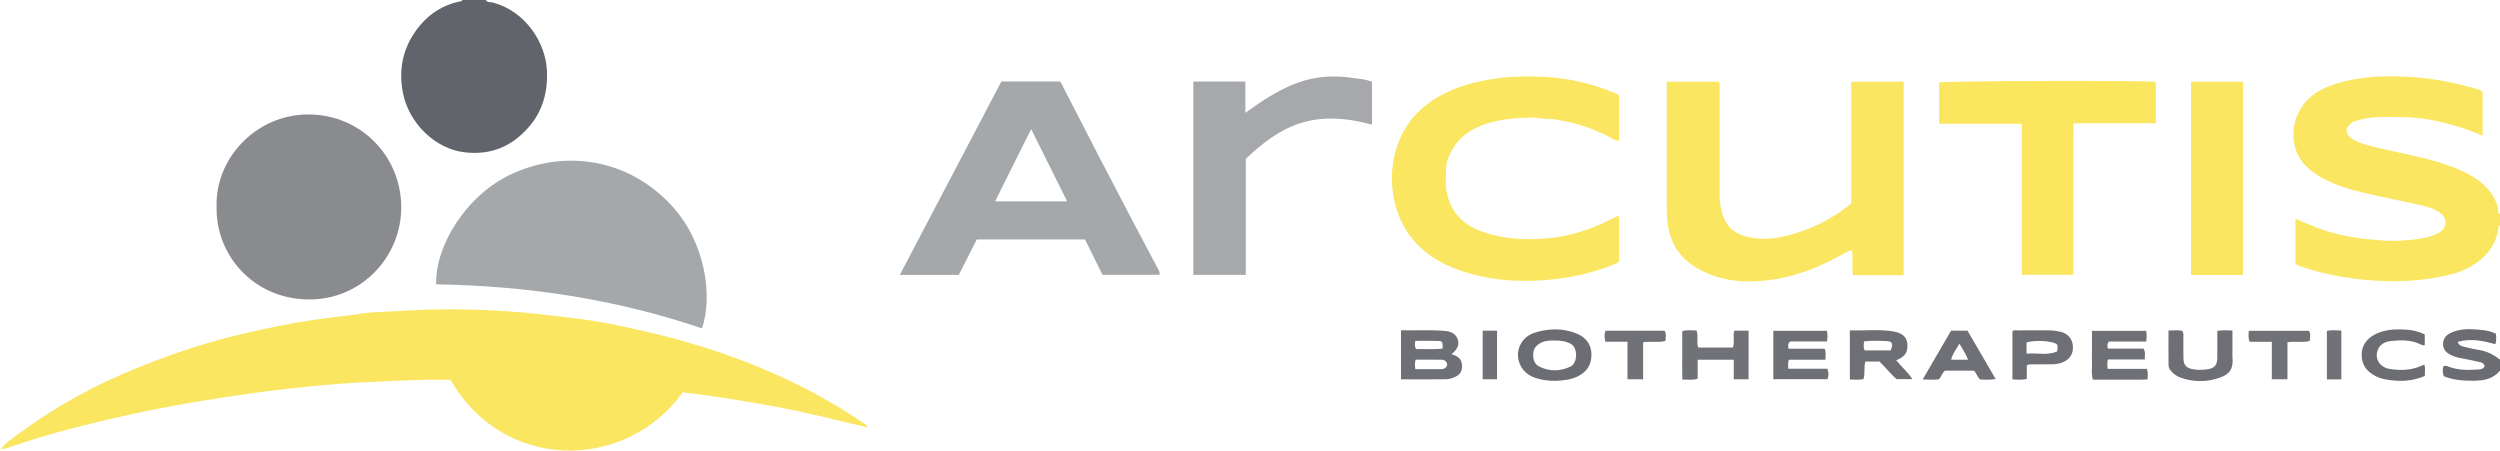 <?xml version="1.0" encoding="iso-8859-1"?>
<!-- Generator: Adobe Illustrator 27.0.0, SVG Export Plug-In . SVG Version: 6.00 Build 0)  -->
<svg version="1.1" id="Layer_1" xmlns="http://www.w3.org/2000/svg" xmlns:xlink="http://www.w3.org/1999/xlink" x="0px" y="0px"
	 viewBox="0 0 1598.623 288.103" style="enable-background:new 0 0 1598.623 288.103;" xml:space="preserve">
<g>
	<path style="fill:#FAE661;" d="M1598.623,144c-1.004,0.334-0.921,1.194-1.04,2.013c-1.581,10.821-7.76,18.459-16.865,23.94
		c-7.807,4.7-16.596,6.566-25.429,7.934c-9.834,1.522-19.79,2.236-29.737,1.879c-18.923-0.678-37.516-3.462-55.465-9.788
		c-0.804-0.283-1.533-0.596-2.293-1.398c0-9.266,0-18.72,0-28.675c4.784,1.983,9.238,3.951,13.781,5.688
		c11.354,4.342,23.14,6.633,35.253,7.629c6.3,0.518,12.593,1.111,18.88,0.629c6.901-0.529,13.849-0.966,20.472-3.433
		c1.758-0.655,3.364-1.477,4.773-2.578c3.967-3.098,3.769-8.307-0.196-11.406c-3.92-3.065-8.596-4.273-13.256-5.329
		c-12.56-2.847-25.249-5.155-37.742-8.259c-11.421-2.838-22.646-6.469-32.145-13.89c-13.351-10.43-13.973-28.344-5.705-40.683
		c5.489-8.192,13.836-12.322,22.826-15.011c15.624-4.674,31.763-5.058,47.866-3.982c13.033,0.871,25.874,3.396,38.489,6.871
		c2.189,0.603,4.515,1.009,6.407,2.509c0,9.322,0,18.59,0,28.107c-10.925-4.717-21.979-7.972-33.392-10.175
		c-8.055-1.555-16.135-1.809-24.272-1.776c-7.467,0.03-14.95-0.146-22.194,2.146c-1.099,0.348-2.247,0.647-3.237,1.208
		c-5,2.834-5.221,7.473-0.4,10.538c2.364,1.503,4.949,2.634,7.686,3.466c8.076,2.453,16.351,4.032,24.572,5.85
		c14.87,3.288,29.784,6.474,43.277,13.98c8.221,4.573,14.695,10.7,17.605,20.059c0.508,1.635-0.529,3.782,1.481,4.941
		C1598.623,139.333,1598.623,141.667,1598.623,144z"/>
	<path style="fill:#61656B;" d="M310.623,0c0.982,1.835,2.976,1.188,4.424,1.571c21.016,5.549,33.981,25.75,34.712,43.897
		c0.546,13.559-2.774,25.662-11.777,35.948c-10.93,12.487-24.398,17.984-41.216,15.935c-18.279-2.228-35.124-18.274-39.046-37.664
		c-3.344-16.528,0.493-31.403,11.431-44.139c6.285-7.318,14.395-12.192,23.916-14.44c0.92-0.217,2.061,0.087,2.556-1.107
		C300.623,0,305.623,0,310.623,0z"/>
	<path style="fill:#6C6D73;" d="M1598.623,237c-4.231,5.289-10.24,6.366-16.409,6.455c-6.627,0.096-13.269-0.339-19.525-2.855
		c-0.879-2.226-0.758-4.323-0.254-6.406c1.499-0.678,2.674,0.052,3.902,0.488c5.948,2.109,12.1,2.006,18.265,1.593
		c1.614-0.108,3.375-0.16,4.214-2.197c-0.745-2.682-3.327-2.484-5.215-2.99c-3.515-0.942-7.154-1.409-10.721-2.173
		c-2.274-0.487-4.493-1.228-6.53-2.374c-2.667-1.5-4.257-3.784-4.123-6.899c0.133-3.096,1.871-5.291,4.608-6.626
		c4.612-2.25,9.63-2.775,14.597-2.438c4.891,0.333,9.952,0.41,14.625,2.885c0.025,2.166,0.463,4.27-0.458,6.644
		c-7.905-2.322-15.74-3.776-24.076-1.504c1.151,2.968,3.425,2.851,5.182,3.357c2.701,0.777,5.482,1.334,8.263,1.76
		c5.174,0.792,9.633,3.036,13.655,6.281C1598.623,232.333,1598.623,234.667,1598.623,237z"/>
	<path style="fill:#FAE660;" d="M0.657,287.025c3.455-4.336,8.111-7.334,12.471-10.533c23.38-17.154,48.678-30.848,75.602-41.668
		c22.602-9.083,45.626-16.698,69.392-22.059c13.536-3.053,27.091-5.91,40.835-7.985c11.452-1.729,22.969-2.878,34.424-4.541
		c4.9-0.712,9.924-0.658,14.887-0.993c20.596-1.39,41.25-1.898,61.866-0.962c11.063,0.502,22.151,1.181,33.205,2.433
		c9.701,1.098,19.407,2.228,29.091,3.457c7.861,0.997,15.679,2.456,23.441,4.072c24.281,5.056,48.266,11.194,71.627,19.655
		c25.013,9.059,49.018,20.186,71.654,34.195c4.794,2.967,9.48,6.111,14.198,9.201c0.388,0.254,0.64,0.717,1.809,2.074
		c-20.523-4.712-39.844-9.817-59.492-13.395c-19.661-3.58-39.377-6.776-59.022-9.134c-36.921,51.115-114.934,50.618-148.249-7.554
		c-1.388-0.787-2.916-0.377-4.388-0.414c-15.483-0.387-30.929,0.78-46.384,1.331c-13.41,0.477-26.811,1.655-40.172,2.969
		c-13.662,1.344-27.311,2.955-40.894,4.943c-20.595,3.014-41.152,6.244-61.559,10.475c-16.506,3.422-32.917,7.169-49.226,11.394
		c-12.962,3.358-25.766,7.254-38.455,11.535c-2.166,0.731-4.286,1.896-6.726,1.442L0.657,287.025z"/>
	<path style="fill:#A5A8AA;" d="M278.912,181.829c-0.806-24.47,19.297-57.539,48.885-70.869
		c35.272-15.891,74.964-8.555,101.73,20.541c21.619,23.5,26.378,57.767,19.38,78.49
		C393.794,191.264,336.948,182.746,278.912,181.829z"/>
	<path style="fill:#898B8F;" d="M138.498,132.353c-1.025-31.07,25.27-59.083,58.425-59.168c33.55-0.087,59.29,26.364,59.653,58.672
		c0.365,32.443-25.694,59.9-59.15,59.635C161.739,191.21,137.87,162.792,138.498,132.353z"/>
	<path style="fill:#FAE661;" d="M1217.292,175.922c-10.892,0-21.499,0-32.421,0c-0.82-5.291,0.074-10.578-0.559-16.062
		c-3.294,0.969-5.792,2.596-8.378,3.996c-12.749,6.901-26.064,12.217-40.436,14.618c-16.365,2.734-32.442,2.179-47.512-5.474
		c-12.106-6.148-19.792-15.792-21.544-29.724c-0.354-2.812-0.635-5.586-0.636-8.4c-0.01-25.824-0.006-51.648-0.006-77.472
		c0-1.631,0-3.262,0-5.138c11.351,0,22.268,0,33.323,0c0.983,1.663,0.471,3.532,0.475,5.291c0.043,22.325,0.065,44.651-0.007,66.976
		c-0.013,3.862,0.545,7.662,1.5,11.297c2.631,10.013,9.373,14.615,19.192,16.214c12.389,2.017,23.959-1.135,35.318-5.468
		c10.141-3.868,19.348-9.415,28.197-16.452c0-25.71,0-51.636,0-77.843c11.324,0,22.241,0,33.494,0
		C1217.292,93.299,1217.292,134.352,1217.292,175.922z"/>
	<path style="fill:#A5A8AA;" d="M640.331,52.072c12.598,0,24.913,0,37.245,0c1.424,1.047,1.841,2.729,2.586,4.169
		c7.304,14.129,14.522,28.302,21.84,42.423c7.621,14.706,15.3,29.382,23.001,44.046c5.158,9.822,10.412,19.595,15.585,29.409
		c0.521,0.989,1.37,1.962,0.727,3.593c-11.9,0-23.954,0-36.32,0c-3.659-7.383-7.392-14.916-11.202-22.603
		c-22.875,0-45.818,0-69.173,0c-3.841,7.564-7.719,15.2-11.536,22.713c-12.586,0-24.859,0-37.725,0
		C597.108,134.399,618.634,93.398,640.331,52.072z M682.362,128.724c-7.829-15.715-15.249-30.606-23-46.164
		c-7.85,15.754-15.315,30.734-23.004,46.164C651.849,128.724,666.458,128.724,682.362,128.724z"/>
	<path style="fill:#FAE661;" d="M1035.282,138.367c0,9.485,0,19.084,0,29.06c-5.29,2.86-11.268,4.752-17.263,6.457
		c-10.522,2.992-21.227,4.656-32.221,5.372c-17.932,1.167-35.424-0.476-52.321-6.362c-14.243-4.962-26.526-13.025-34.649-26.264
		c-4.837-7.884-7.376-16.463-8.393-25.712c-1.075-9.772,0.019-19.166,3.233-28.292c4.704-13.358,13.514-23.428,25.74-30.531
		c12.388-7.198,25.893-10.539,40.018-12.255c9.649-1.172,19.287-1.128,28.882-0.637c15.808,0.809,31.037,4.626,45.611,10.892
		c0.439,0.189,0.799,0.563,1.391,0.992c0,9.513,0,19.111,0,28.629c-1.893,0.773-3.082-0.438-4.328-1.112
		c-9.53-5.153-19.548-8.961-30.185-11.068c-3.894-0.771-7.788-1.692-11.789-1.586c-3.178,0.085-6.268-0.88-9.393-0.812
		c-9.778,0.213-19.54,0.924-28.916,3.946c-8.873,2.861-16.64,7.457-21.587,15.748c-2.659,4.456-4.513,9.234-4.548,14.517
		c-0.032,4.8-0.336,9.568,0.722,14.38c2.725,12.395,10.642,20.059,22.055,24.239c13.767,5.042,28.013,5.654,42.601,4.376
		c15.367-1.346,29.331-6.4,42.792-13.434C1033.436,138.543,1034.094,137.895,1035.282,138.367z"/>
	<path style="fill:#FAE65F;" d="M1378.522,52.323c0,8.899,0,17.501,0,26.491c-17.436,0-34.702,0-52.671,0
		c-0.019,6.778-0.045,13.196-0.054,19.614c-0.009,6.332-0.002,12.663-0.002,18.995c0,6.498,0,12.997,0,19.495
		c0,6.332,0,12.663,0,18.995c0,6.483,0,12.966,0,19.807c-10.983,0-21.725,0-32.942,0c0-31.913,0-63.979,0-96.592
		c-17.841,0-35.226,0-52.866,0c0-9.141,0-17.74,0-26.364C1243.526,51.754,1366.348,51.303,1378.522,52.323z"/>
	<path style="fill:#A6A8AB;" d="M763.076,52.12c11.179,0,21.988,0,33.281,0c0,6.458,0,12.872,0,20.016
		c4.433-3.063,8.114-5.8,11.982-8.24c8.978-5.665,18.241-10.669,28.729-13.164c9.178-2.183,18.293-2.292,27.577-0.938
		c4.235,0.617,8.514,0.783,12.675,2.508c0,9.173,0,18.258,0,27.412c-38.227-10.432-58.876,1.204-80.695,21.851
		c0,12.12,0,24.596,0,37.073c0,12.293,0,24.587,0,37.145c-11.348,0-22.272,0-33.549,0C763.076,134.716,763.076,93.662,763.076,52.12
		z"/>
	<path style="fill:#FAE661;" d="M1434.256,175.856c-11.143,0-22.053,0-33.23,0c0-41.256,0-82.284,0-123.586
		c11.063,0,21.976,0,33.23,0C1434.256,93.276,1434.256,134.305,1434.256,175.856z"/>
	<path style="fill:#6F7076;" d="M928.13,226.474c3.483,1.06,5.963,2.369,6.615,5.882c0.708,3.814-0.585,7.056-4.097,8.585
		c-1.8,0.784-3.8,1.516-5.721,1.548c-9.603,0.156-19.21,0.071-29.07,0.071c0-10.443,0-20.657,0-31.378
		c9.66,0.308,19.082-0.477,28.506,0.482c3.547,0.361,6.547,1.738,7.767,5.29C933.439,220.762,931.639,223.689,928.13,226.474z
		 M905.013,236.052c5.722,0,11.156,0.026,16.59-0.013c2.056-0.015,3.443-0.982,3.828-3.091c-0.502-1.863-1.65-2.926-3.545-2.938
		c-5.578-0.036-11.156-0.013-16.683-0.013C904.576,232.071,904.743,233.686,905.013,236.052z M904.985,217.966
		c-0.163,2.158-0.615,3.635,0.642,5.273c5.501-0.137,11.217,0.284,16.868-0.282c0.064-4.39-0.083-4.84-2.891-4.943
		C914.842,217.839,910.068,217.966,904.985,217.966z"/>
	<path style="fill:#6F7076;" d="M1348.517,218.374c-1.183,1.654-1.113,2.898-0.531,4.519c7.537,0,15.139,0,22.682,0
		c1.465,2.277,0.704,4.407,0.836,6.972c-7.937,0-15.67,0-23.606,0c-0.509,2.189-0.382,3.91-0.164,6.01c8.473,0,16.739,0,25.013,0
		c1.022,2.218,0.566,4.186,0.535,6.748c-5.798,0.312-11.562,0.11-17.312,0.145c-5.817,0.036-11.634,0.008-17.649,0.008
		c-1.2-3.509-0.466-6.992-0.593-10.397c-0.125-3.325-0.027-6.659-0.027-9.989c0-3.485,0-6.97,0-10.806c11.618,0,22.995,0,34.655,0
		c0.501,2.098,0.309,4.203,0.125,6.792C1364.341,218.374,1356.267,218.374,1348.517,218.374z"/>
	<path style="fill:#6F7076;" d="M1167.275,230.03c-8.05,0-15.789,0-23.388,0c-0.754,2.101-0.403,3.724-0.391,5.746
		c8.384,0,16.651,0,24.937,0c1.128,2.399,0.945,4.417,0.18,6.723c-11.499,0-22.909,0-34.668,0c0-10.231,0-20.45,0-30.972
		c11.362,0,22.74,0,34.318,0c0.435,2.278,0.383,4.374,0.024,6.837c-8.008,0-15.954,0-23.53,0c-1.806,1.516-1.338,2.896-1.033,4.648
		c7.803,0,15.408,0,23.054,0C1167.779,225.391,1167.337,227.459,1167.275,230.03z"/>
	<path style="fill:#6C6D73;" d="M995.214,243.521c-5.399,0.086-9.515-0.604-13.458-1.874c-10.656-3.433-14.534-15.778-7.708-24.089
		c2.32-2.825,5.507-4.418,8.848-5.316c8.161-2.192,16.377-2.32,24.438,0.683c6.561,2.444,10.099,7.027,10.297,13.246
		c0.226,7.098-2.867,11.868-9.512,14.858C1003.613,243.058,998.816,243.289,995.214,243.521z M994.527,217.752
		c-2.997-0.023-6.023-0.086-8.801,1.251c-2.996,1.441-5.095,3.555-5.325,7.178c-0.232,3.661,0.829,6.765,4.155,8.349
		c6.471,3.082,12.97,3.002,19.611-0.085c4.663-2.167,4.982-11.954,0.393-14.484C1001.296,218.163,998.03,217.755,994.527,217.752z"
		/>
	<path style="fill:#6D6F74;" d="M1212.522,230.372c3.409,4.264,7.366,7.371,10.347,12.052c-3.531,0-6.582,0-10.063,0
		c-3.796-3.121-6.952-7.469-10.978-11.224c-2.852,0-5.806,0-8.993,0c-1.23,3.644,0.041,7.587-1.284,11.263
		c-2.874,0.537-5.633,0.291-8.669,0.204c0-10.524,0-20.741,0-31.423c9.621,0.312,19.072-0.884,28.457,0.806
		c6.315,1.138,9.05,4.934,8.265,10.891C1219.077,226.945,1216.229,228.824,1212.522,230.372z M1208.939,224.044
		c1.79-3.952,1.254-5.64-2.104-5.868c-4.909-0.333-9.861-0.465-14.857,0.125c-0.228,2.072-0.54,3.834,0.332,5.743
		C1197.776,224.044,1203.217,224.044,1208.939,224.044z"/>
	<path style="fill:#717277;" d="M1118.131,242.538c-3.132,0-6.042,0-9.48,0c0-4.186,0-8.258,0-12.519c-7.914,0-15.304,0-23.086,0
		c0,4.147,0,8.079,0,12.099c-3.22,1.212-6.172,0.48-9.814,0.623c-0.123-5.218-0.04-10.302-0.055-15.379
		c-0.015-5.146-0.003-10.292-0.003-15.57c3.102-1.075,6.05-0.427,9.137-0.481c1.411,3.526-0.229,7.32,1.114,10.917
		c7.376,0,14.655,0,22.123,0c1.329-3.389-0.154-7.139,0.929-10.791c3.037,0,5.949,0,9.136,0
		C1118.131,221.868,1118.131,232.08,1118.131,242.538z"/>
	<path style="fill:#6D6F74;" d="M1296.026,233.627c0,2.81,0,5.604,0,8.635c-3.185,0.868-6.066,0.434-9.183,0.379
		c0-10.45,0-20.554,0-30.697c0.842-1.122,2.104-0.68,3.206-0.687c6.495-0.04,12.99,0.014,19.484-0.035
		c2.853-0.022,5.663,0.342,8.399,1.014c4.366,1.072,7.233,4.577,7.57,8.855c0.384,4.874-1.671,8.373-6.081,10.42
		c-2.474,1.148-5.076,1.444-7.774,1.422c-4.661-0.038-9.324,0.024-13.985,0.07C1297.358,233.006,1297.056,233.224,1296.026,233.627z
		 M1295.866,226.169c6.835-0.717,13.419,1.361,19.578-1.473c0.262-1.965,0.58-3.432-0.368-4.79
		c-3.775-2.014-13.725-2.529-19.211-0.97C1295.866,221.047,1295.866,223.178,1295.866,226.169z"/>
	<path style="fill:#6D6F74;" d="M1386.644,211.351c3.246-0.121,6.003-0.325,8.637,0.123c1.35,1.609,0.837,3.343,0.862,4.958
		c0.066,4.323-0.081,8.651,0.063,12.97c0.135,4.047,1.94,5.978,5.968,6.679c3.302,0.575,6.637,0.541,9.928-0.035
		c3.976-0.695,5.678-2.704,5.735-6.811c0.08-5.791,0.02-11.584,0.02-17.614c3.23-0.681,6.139-0.339,9.68-0.263
		c0,4.641,0,9.07,0,13.499c0,1.164-0.093,2.337,0.015,3.491c0.847,9.041-3.144,11.903-10.893,14.031
		c-6.74,1.851-13.787,1.714-20.651-0.341c-2.267-0.679-4.358-1.661-6.139-3.183c-1.655-1.415-3.166-3.104-3.194-5.408
		C1386.588,226.184,1386.644,218.917,1386.644,211.351z"/>
	<path style="fill:#6F7076;" d="M1243.76,237.017c-1.867,1.404-2.268,3.722-3.901,5.541c-3.073,0.408-6.353,0.22-10.408,0.096
		c6.22-10.687,12.174-20.916,18.167-31.214c3.487,0,6.765,0,10.491,0c5.846,10.044,11.796,20.267,18.001,30.928
		c-3.823,0.677-6.912,0.351-9.77,0.33c-2.127-1.455-2.2-3.986-4.186-5.682C1256.236,237.017,1249.972,237.017,1243.76,237.017z
		 M1252.984,219.716c-2.004,3.551-4.396,6.376-5.354,10.331c3.769,0,7.159,0,10.828,0
		C1257.145,226.272,1254.925,223.328,1252.984,219.716z"/>
	<path style="fill:#6C6D73;" d="M1550.507,213.866c0,2.332,0,4.47,0,6.813c-1.481,0.431-2.627-0.484-3.673-0.938
		c-5.722-2.483-11.695-2.302-17.645-1.697c-3.313,0.337-6.546,1.441-8.281,4.769c-3.035,5.819,0.393,12.126,7.399,13.152
		c6.976,1.022,13.92,0.902,20.48-2.267c0.433-0.209,0.915-0.318,1.507-0.519c0.626,2.37,0.297,4.66,0.234,7.281
		c-6.054,2.474-12.377,3.469-18.845,2.957c-4.426-0.35-8.864-0.946-12.961-3.085c-5.341-2.788-8.429-7.037-8.562-13.023
		c-0.133-6.024,2.891-10.396,8.134-13.277c5.269-2.895,11.116-3.476,16.875-3.4C1540.232,210.7,1545.414,211.294,1550.507,213.866z"
		/>
	<path style="fill:#717277;" d="M1462.726,242.539c-3.739,0-6.638,0-10.016,0c0-7.967,0-15.702,0-23.958c-5.021,0-9.586,0-14.139,0
		c-1.143-2.518-0.694-4.615-0.559-7.032c12.84,0,25.552,0,38.388,0c1.366,1.91,0.73,4.038,0.588,6.471
		c-4.566,1.262-9.244,0.031-14.262,0.834C1462.726,226.487,1462.726,234.222,1462.726,242.539z"/>
	<path style="fill:#717277;" d="M1050.696,242.531c-3.731,0-6.629,0-9.999,0c0-7.975,0-15.708,0-23.999c-4.998,0-9.55,0-14.095,0
		c-0.761-2.635-0.82-4.689,0.017-7.024c12.621,0,25.169,0,37.78,0c1.323,2.01,0.771,4.128,0.55,6.51
		c-4.566,1.271-9.248,0.012-14.253,0.857C1050.696,226.509,1050.696,234.246,1050.696,242.531z"/>
	<path style="fill:#717277;" d="M957.295,242.539c-3.138,0-6.037,0-9.196,0c0-10.429,0-20.631,0-31.078c3.141,0,6.04,0,9.196,0
		C957.295,221.891,957.295,232.093,957.295,242.539z"/>
	<path style="fill:#717277;" d="M1497.165,242.616c-3.369,0-6.15,0-9.249,0c0-10.349,0-20.537,0-30.975
		c2.938-0.773,5.971-0.406,9.249-0.266C1497.165,221.904,1497.165,232.083,1497.165,242.616z"/>
	<path style="fill:#FAE660;" d="M0.591,286.963c-0.117,0.24-0.234,0.479-0.35,0.719c-0.677-0.736,0.272-0.441,0.416-0.657
		C0.657,287.025,0.591,286.963,0.591,286.963z"/>
</g>
</svg>
